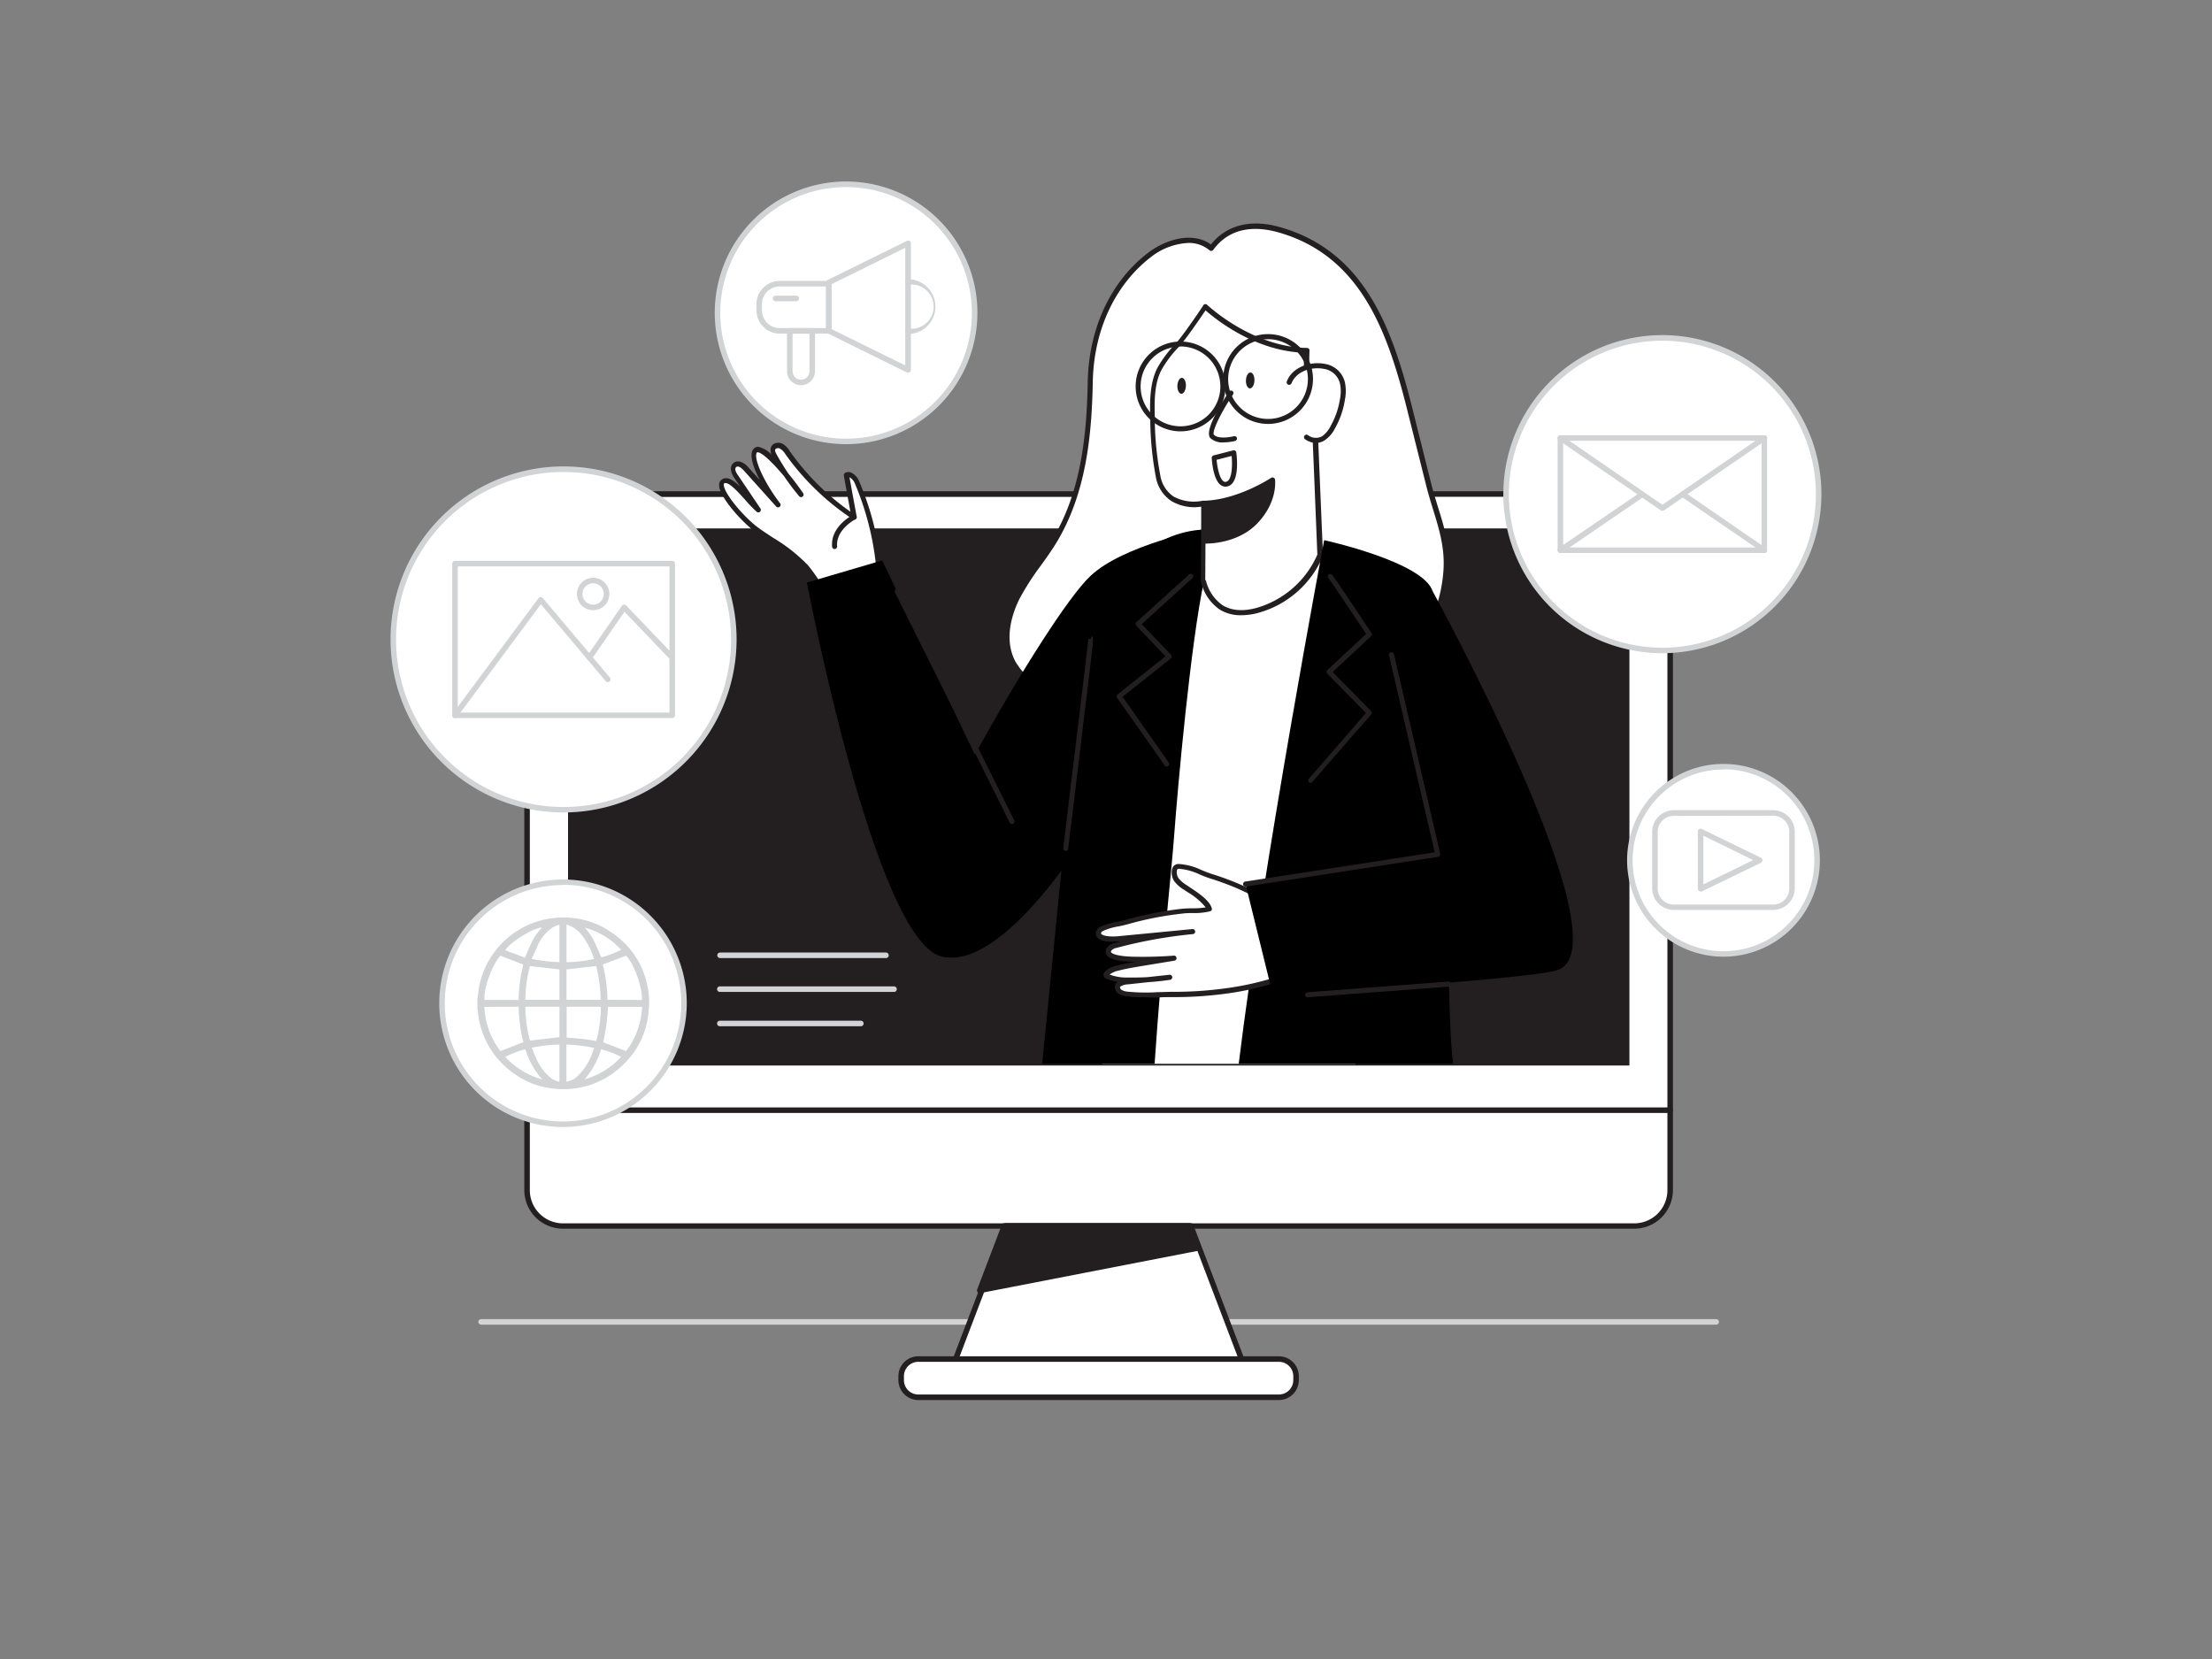 <svg xmlns="http://www.w3.org/2000/svg" viewBox="0 0 400 300"><rect x="0" y="0" width="400" height="300" fill="#808080" stroke="none"/><g id="_185_marketing_flatline" data-name="#185_marketing_flatline"><path d="M310.34,239.54H87a.5.5,0,1,1,0-1H310.34a.5.5,0,0,1,0,1Z" fill="#d1d3d4"/><rect x="95.34" y="89.37" width="206.64" height="132.32" rx="6.47" fill="#fff"/><path d="M295.52,222.19H101.81a7,7,0,0,1-7-7V95.83a7,7,0,0,1,7-7H295.52a7,7,0,0,1,7,7V215.22A7,7,0,0,1,295.52,222.19ZM101.81,89.87a6,6,0,0,0-6,6V215.22a6,6,0,0,0,6,6H295.52a6,6,0,0,0,6-6V95.83a6,6,0,0,0-6-6Z" fill="#231f20"/><path d="M302,201.26H95.34a.5.5,0,0,1-.5-.5.5.5,0,0,1,.5-.5H302a.5.5,0,0,1,.5.5A.5.5,0,0,1,302,201.26Z" fill="#231f20"/><polygon points="225.07 247.26 172.25 247.26 181.99 221.69 215.33 221.69 225.07 247.26" fill="#fff"/><path d="M225.07,247.76H172.25a.49.49,0,0,1-.41-.21.48.48,0,0,1-.06-.46l9.74-25.58a.5.5,0,0,1,.47-.32h33.34a.49.49,0,0,1,.47.32l9.74,25.58a.5.5,0,0,1,0,.46A.53.53,0,0,1,225.07,247.76Zm-52.1-1h51.38L215,222.19H182.33Z" fill="#231f20"/><rect x="162.96" y="245.76" width="71.41" height="6.9" rx="3.1" fill="#fff"/><path d="M231.27,253.17H166.05a3.6,3.6,0,0,1-3.59-3.6v-.71a3.6,3.6,0,0,1,3.59-3.6h65.22a3.61,3.61,0,0,1,3.6,3.6v.71A3.61,3.61,0,0,1,231.27,253.17Zm-65.22-6.91a2.6,2.6,0,0,0-2.59,2.6v.71a2.6,2.6,0,0,0,2.59,2.6h65.22a2.61,2.61,0,0,0,2.6-2.6v-.71a2.61,2.61,0,0,0-2.6-2.6Z" fill="#231f20"/><rect x="102.72" y="95.6" width="191.89" height="97.06" fill="#000000"/><rect x="102.72" y="95.6" width="191.89" height="97.06" fill="#231f20"/><polygon points="177.17 233.37 216.5 225.73 214.96 221.69 181.62 221.69 177.17 233.37" fill="#231f20"/><path d="M177.17,233.87a.49.49,0,0,1-.38-.18.51.51,0,0,1-.09-.5l4.45-11.68a.49.49,0,0,1,.47-.32H215a.5.5,0,0,1,.47.32l1.54,4a.51.51,0,0,1,0,.42.53.53,0,0,1-.35.25l-39.33,7.64ZM182,222.19l-4,10.52,37.86-7.36-1.2-3.16Z" fill="#231f20"/><path d="M159.08,104.65A52.53,52.53,0,0,0,155,87.28c-.35-.83-1.15-1.81-1.94-1.38.46,2.53.92,5.07,1.39,7.6a44.87,44.87,0,0,1-12-11.68,3.28,3.28,0,0,0-1.15-1.16,1.07,1.07,0,0,0-1.42.39,1.53,1.53,0,0,0,.26,1.29,45.66,45.66,0,0,0,4.82,7c-2.34-3.44-7.18-9.27-8.31-7.89s1.75,6.67,4.18,9.81L135,84.81c-.54-.59-1.41-1.23-2-.72s-.21,1.45.23,2.1l4.05,6c-2.06-1.8-4.93-6.14-6.42-5.13s3.2,6.64,6.21,8.81,6.38,3.9,8.84,6.67a29.91,29.91,0,0,1,3.76,5.89" fill="#fff"/><path d="M149.6,108.94a.47.47,0,0,1-.41-.24,29.23,29.23,0,0,0-3.69-5.8,29.53,29.53,0,0,0-6.05-4.77c-.9-.59-1.83-1.2-2.72-1.84-2.66-1.93-6.72-6.53-6.69-8.58a1.14,1.14,0,0,1,.49-1c.94-.64,2.08.09,3.3,1.28l-1.05-1.56c-.77-1.15-.82-2.17-.13-2.72s1.72-.27,2.66.78l2.09,2.33c-1.2-2.3-2-4.62-1.14-5.64a1.06,1.06,0,0,1,.87-.38,4.73,4.73,0,0,1,2.41,1.42,1.73,1.73,0,0,1-.11-1.37,1.26,1.26,0,0,1,.73-.68,1.7,1.7,0,0,1,1.31.06,3.55,3.55,0,0,1,1.31,1.3,45.17,45.17,0,0,0,11,11c-.4-2.18-.8-4.35-1.19-6.53a.47.47,0,0,1,.24-.49,1.28,1.28,0,0,1,1.05-.07,3,3,0,0,1,1.52,1.68,52.94,52.94,0,0,1,4.12,17.52.46.46,0,0,1-.91.06,51.88,51.88,0,0,0-4-17.22,2.23,2.23,0,0,0-1-1.18h0q.65,3.57,1.31,7.14a.46.46,0,0,1-.2.46.45.45,0,0,1-.5,0A45.92,45.92,0,0,1,142,82.09a2.88,2.88,0,0,0-1-1,.86.86,0,0,0-.59,0,.38.38,0,0,0-.22.19c-.1.22.07.57.24.89.66,1.18,1.37,2.33,2.12,3.45,1.14,1.39,2.13,2.75,2.67,3.55a.45.45,0,0,1-.72.55,44.87,44.87,0,0,1-2.7-3.59c-2-2.38-3.95-4.31-4.79-4.34-.1,0-.1,0-.12,0-.77.94,1.31,5.52,4.19,9.24a.46.46,0,0,1-.7.59l-5.83-6.49c-.33-.37-1-1-1.41-.68s0,1.07.32,1.5l4.05,6a.46.46,0,0,1-.08.59.43.43,0,0,1-.6,0,25.14,25.14,0,0,1-2.06-2.13c-1.3-1.46-3.1-3.44-3.81-3,0,0-.08.05-.08.23,0,1.56,3.68,5.93,6.3,7.83.87.63,1.8,1.23,2.69,1.82a30.08,30.08,0,0,1,6.23,4.92,30.17,30.17,0,0,1,3.82,6,.44.44,0,0,1-.19.61A.42.42,0,0,1,149.6,108.94Z" fill="#231f20"/><path d="M258.35,87.61l-3.25-13c-3.52-14.11-8.37-28.67-23.8-33-4.57-1.3-9.22-.78-12.25,3.35-3.12-2.62-8-1.21-11.23,1.27-7.22,5.54-10.5,14.22-10.67,22.9-.2,9.85-1.23,20.14-6.46,28.74-2.13,3.5-4.89,6.6-6.73,10.25s-2.68,8.17-.75,11.77a13.91,13.91,0,0,0,4.86,4.81c10,6.53,22.63,7.22,34.52,6.41,12.18-.83,25.35-3.63,33.11-13a26.35,26.35,0,0,0,5.78-14.49C262,97.58,259.72,93.11,258.35,87.61Z" fill="#fff"/><path d="M215.1,131.76c-8.68,0-18.9-1.27-27.28-6.76a14.59,14.59,0,0,1-5-5c-1.78-3.31-1.51-7.76.74-12.2a47.08,47.08,0,0,1,3.92-6.11c1-1.35,2-2.74,2.82-4.16,5.32-8.74,6.22-19.32,6.4-28.52.19-9.63,4.15-18.11,10.85-23.25,3.22-2.48,8.09-3.95,11.43-1.55,2.8-3.52,7.2-4.64,12.45-3.15,15.69,4.45,20.52,18.92,24.12,33.37l3.25,13c.38,1.5.82,2.93,1.25,4.31,1.17,3.78,2.27,7.34,1.9,11.72a26.89,26.89,0,0,1-5.89,14.74c-6.51,7.9-17.13,12.1-33.43,13.21C220.33,131.64,217.79,131.76,215.1,131.76Zm-.16-87.83a11.88,11.88,0,0,0-6.85,2.58c-6.47,5-10.3,13.2-10.48,22.55s-1.11,20-6.53,29c-.89,1.46-1.89,2.86-2.87,4.22a47.46,47.46,0,0,0-3.85,6c-1,2-3.06,7-.74,11.35a13.23,13.23,0,0,0,4.7,4.64c10.75,7,24.69,7,34.24,6.33,16-1.09,26.45-5.19,32.78-12.88A26,26,0,0,0,261,103.45c.35-4.2-.73-7.68-1.87-11.37-.43-1.39-.87-2.84-1.25-4.36h0l-3.26-13c-3.53-14.19-8.26-28.4-23.48-32.71-3.56-1-8.49-1.28-11.75,3.18a.44.44,0,0,1-.31.18.44.44,0,0,1-.35-.1A5.81,5.81,0,0,0,214.94,43.93Z" fill="#231f20"/><path d="M197.23,104.11c-4,3.71-12.86,17.7-20.95,32.36l-16.75-35.13-13.61,4s12.31,65,24.46,67.66,28.71-26.3,28.71-26.3l18.57-51S203.18,98.54,197.23,104.11Z" fill="#000000"/><path d="M245.13,192.37c-1.81-17.84-5.59-60.05-2.11-71.11,4.44-14.15,4.31-18.09,0-19.49s-16-8.86-24,0c0,0-18.39,10.33-21.95,28.15-2.61,13.05.43,45.86,2.25,62.45Z" fill="#fff"/><path d="M208.79,192.37c1.34-19.68,3.06-34.83,3.52-41.08.66-9,3-35,5.43-46.35,3.22-7.08,1.83-9.13,1.83-9.13s-18.11-2.54-23.5,24.48c-1.32,6.66-4.37,40.19-7.61,72.08Z" fill="#000000"/><path d="M217.69,91l-.09,13.91s1.41,7.77,9.87,5.4a17.52,17.52,0,0,0,11.24-10l-1-24.08a43.36,43.36,0,0,1-1.39-12.92C226.08,63.21,218,55.45,218,55.45s-3.54,5.31-5.07,7a21.14,21.14,0,0,0-3.18,4.19c-1.43,2.68-1.37,6-1.31,9a58.35,58.35,0,0,0,1,10.47C210.84,92.64,217.69,91,217.69,91Z" fill="#fff"/><path d="M224.46,111.25a7.11,7.11,0,0,1-3.86-1,8.38,8.38,0,0,1-3.45-5.18l.08-13.45a8.17,8.17,0,0,1-5.38-1A6.56,6.56,0,0,1,209,86.18,58.41,58.41,0,0,1,208,75.62c-.07-2.85-.14-6.39,1.35-9.2a21.7,21.7,0,0,1,3.25-4.29c1.49-1.63,5-6.88,5-6.93a.43.43,0,0,1,.33-.2.44.44,0,0,1,.36.12c.08.08,8.09,7.64,18.06,7.8a.45.45,0,0,1,.33.14.41.41,0,0,1,.12.32A40.55,40.55,0,0,0,238,75.09a6.07,6.07,0,0,1,.24,1.18h0s0,.46,1,24.08a.37.37,0,0,1,0,.18,17.83,17.83,0,0,1-11.55,10.25A11.66,11.66,0,0,1,224.46,111.25Zm-6.4-6.31a7.63,7.63,0,0,0,3,4.49c1.63,1,3.74,1.18,6.26.47a17.16,17.16,0,0,0,10.9-9.61c-.07-1.64-.95-23.82-1-24a7.15,7.15,0,0,0-.21-1,40.18,40.18,0,0,1-1.19-11.5c-9-.33-16.07-6.13-17.82-7.67-.89,1.32-3.52,5.18-4.82,6.6a20.49,20.49,0,0,0-3.11,4.1c-1.39,2.6-1.31,5.87-1.25,8.75a56.39,56.39,0,0,0,1,10.39,5.68,5.68,0,0,0,2.4,3.83,7.75,7.75,0,0,0,5.25.76.45.45,0,0,1,.39.09.46.46,0,0,1,.17.36l-.08,13.91Z" fill="#231f20"/><path d="M217.77,97.86s5.64.24,9.27-3.52,3.09-7.55,3.09-7.55S224,90.88,217.69,91Z" fill="#231f20"/><path d="M218,98.3h-.27a.43.43,0,0,1-.42-.44L217.25,91a.44.44,0,0,1,.43-.45c6.13-.13,12.15-4.12,12.21-4.16a.45.45,0,0,1,.42,0,.44.44,0,0,1,.26.34c0,.16.52,4-3.21,7.92C224.05,98.08,219.22,98.3,218,98.3Zm.11-6.85.07,6c1.34,0,5.63-.39,8.52-3.38a10,10,0,0,0,3-6.47C228,88.61,223.22,91.2,218.13,91.45Z" fill="#231f20"/><path d="M222.61,71s-4.47,6.69-3.41,7.85,4,.39,4,.39" fill="#fff"/><path d="M221.26,80a3.24,3.24,0,0,1-2.39-.78c-1.17-1.28,2-6.3,3.37-8.39a.45.45,0,0,1,.62-.13.46.46,0,0,1,.12.62c-2.28,3.41-3.89,6.82-3.45,7.3.72.79,2.84.45,3.6.26a.44.44,0,0,1,.54.32.45.45,0,0,1-.32.54A9.55,9.55,0,0,1,221.26,80Z" fill="#231f20"/><ellipse cx="213.48" cy="69.89" rx="1.44" ry="0.77" transform="matrix(0.04, -1, 1, 0.04, 135.25, 280.45)" fill="#231f20"/><ellipse cx="226.09" cy="68.8" rx="1.44" ry="0.77" transform="translate(148.45 292.01) rotate(-87.75)" fill="#231f20"/><path d="M219.57,82.81l3.55-.91s.73,5.2-1.27,5.66S219.57,82.81,219.57,82.81Z" fill="#fff"/><path d="M221.6,88a1.47,1.47,0,0,1-.88-.31c-1.36-1-1.58-4.49-1.6-4.89a.44.44,0,0,1,.34-.45l3.55-.91a.45.45,0,0,1,.36.06.46.46,0,0,1,.19.31c.08.57.72,5.62-1.62,6.15A1.86,1.86,0,0,1,221.6,88ZM220,83.15c.12,1.34.51,3.33,1.22,3.86a.54.54,0,0,0,.5.11c1.1-.25,1.15-3,1-4.67Z" fill="#231f20"/><path d="M233.1,69.15c.94-2.44,4-3.34,6.4-2.87a4,4,0,0,1,3.25,3,7.59,7.59,0,0,1,0,2.89,15.06,15.06,0,0,1-1.73,5,5.35,5.35,0,0,1-1.73,2,2.72,2.72,0,0,1-3.09-.2" fill="#fff"/><path d="M238,80.1a3.55,3.55,0,0,1-2-.67.46.46,0,0,1-.11-.64.45.45,0,0,1,.63-.11,2.33,2.33,0,0,0,2.59.19A5.07,5.07,0,0,0,240.64,77a14.47,14.47,0,0,0,1.68-4.9,7,7,0,0,0,0-2.71,3.52,3.52,0,0,0-2.89-2.68c-2.23-.45-5,.4-5.88,2.59a.46.46,0,0,1-.59.26.45.45,0,0,1-.26-.59c1-2.64,4.31-3.68,6.91-3.16a4.42,4.42,0,0,1,3.6,3.36,7.81,7.81,0,0,1,0,3.07,15.31,15.31,0,0,1-1.79,5.2,5.7,5.7,0,0,1-1.88,2.18A2.93,2.93,0,0,1,238,80.1Z" fill="#231f20"/><path d="M262.76,192.37c-.07-.59-.13-1.17-.18-1.72-1.47-16.48,0-72.56-3.51-83.73-1.69-5.33-19.62-9.24-19.62-9.24S228.36,156.57,224,192.37Z" fill="#000000"/><path d="M235.87,164.59c-4.21-.72-8.07-2.68-12-4.34-1.58-.67-3.2-1.27-4.84-1.78-1.93-.6-3.77-1.74-5.84-1.8-1.27,0-.94,1.77-.47,2.44a6.6,6.6,0,0,0,1.76,1.48c1.21.83,3.75,2.34,4.18,3.79-1.55.45-3.25.21-4.85.39s-3.46.45-5.17.78-3.35.73-5,1.2a25.59,25.59,0,0,0-4.35,1.17c-.33.16-.69.42-.71.79-.08,1.3,2.85,1.15,3.59,1.07l13.51-1.36a85.09,85.09,0,0,0-14,2.53,1.83,1.83,0,0,0-1.14.65c-1.12,1.72,3.68,1.81,4.22,1.82q3.75.09,7.48-.18l-6.07,1c-1.36.23-2.73.45-4.06.79a4.09,4.09,0,0,0-2,1,.38.38,0,0,0-.13.26c0,.14.15.23.27.29a8.85,8.85,0,0,0,3.61.64,44.47,44.47,0,0,0,7.56-.5l-7.5.8a2.79,2.79,0,0,0-1.83.66,1,1,0,0,0,.45,1.17,2.86,2.86,0,0,0,1.29.39,65.52,65.52,0,0,0,8.29,0,66.31,66.31,0,0,0,9-.57,53.47,53.47,0,0,0,17-5.09" fill="#fff"/><path d="M206.79,180.34a23.16,23.16,0,0,1-3-.17,3.21,3.21,0,0,1-1.49-.46,1.49,1.49,0,0,1-.61-1.72.57.57,0,0,1,.08-.13,2.17,2.17,0,0,1,.37-.32,6.6,6.6,0,0,1-2.06-.57.79.79,0,0,1-.54-.68.86.86,0,0,1,.26-.6,4.56,4.56,0,0,1,2.23-1.1c1.14-.29,2.31-.5,3.46-.69l-.71,0c-2.71-.06-4.29-.5-4.72-1.31a1.14,1.14,0,0,1,.12-1.22,2.27,2.27,0,0,1,1.4-.84l1.24-.33-.58.06c-.46,0-2.82.24-3.72-.62a1.2,1.2,0,0,1-.37-.94,1.46,1.46,0,0,1,1-1.17,12.3,12.3,0,0,1,2.91-.85c.52-.11,1-.22,1.51-.35,1.65-.47,3.34-.87,5-1.2s3.48-.61,5.21-.8c.62-.06,1.25-.07,1.86-.08a13.26,13.26,0,0,0,2.39-.17,12.34,12.34,0,0,0-3.24-2.73l-.73-.48a6.39,6.39,0,0,1-1.69-1.48,2.75,2.75,0,0,1-.32-2.51,1.19,1.19,0,0,1,1.17-.64,11.26,11.26,0,0,1,4.11,1.12c.64.26,1.24.5,1.86.7a51,51,0,0,1,4.88,1.79l2.17.95a42.23,42.23,0,0,0,9.7,3.36.46.46,0,0,1-.15.9,43.11,43.11,0,0,1-9.92-3.42l-2.16-1c-1.62-.68-3.23-1.28-4.79-1.76a20.21,20.21,0,0,1-1.93-.73,10.88,10.88,0,0,0-3.79-1.05.36.36,0,0,0-.34.16,1.88,1.88,0,0,0,.26,1.55,5.44,5.44,0,0,0,1.46,1.25l.71.48c1.36.9,3.41,2.26,3.83,3.67a.47.47,0,0,1,0,.35.45.45,0,0,1-.27.22,11.68,11.68,0,0,1-3.16.33c-.61,0-1.19,0-1.77.08-1.71.19-3.44.45-5.14.78s-3.32.73-4.95,1.19c-.51.14-1,.25-1.57.36a11.57,11.57,0,0,0-2.7.78c-.28.14-.45.29-.46.4a.26.26,0,0,0,.1.23c.41.39,1.85.48,3,.37L215.67,168h0a.46.46,0,0,1,.09.91h0a84.6,84.6,0,0,0-13.9,2.51,1.57,1.57,0,0,0-.88.45c-.13.2-.09.28-.08.3.19.36,1.49.77,3.91.83s5,0,7.45-.19a.45.45,0,0,1,.49.4.46.46,0,0,1-.38.51l-6.07,1c-1.33.22-2.7.45-4,.79a4,4,0,0,0-1.65.72,8.77,8.77,0,0,0,3.29.54c1.18,0,2.36,0,3.54-.07l4-.43a.46.46,0,0,1,.5.4.46.46,0,0,1-.38.51c-1.33.2-2.66.34-4,.43L204,178a2.72,2.72,0,0,0-1.47.45.67.67,0,0,0,.3.56,2.64,2.64,0,0,0,1.08.31,33.24,33.24,0,0,0,5.47.09c.92,0,1.84-.07,2.77-.06a67.45,67.45,0,0,0,9-.57,53.11,53.11,0,0,0,16.86-5,.46.46,0,0,1,.61.2.47.47,0,0,1-.2.62,53.83,53.83,0,0,1-17.15,5.14,69.28,69.28,0,0,1-9.08.57c-.92,0-1.83,0-2.74.06S207.67,180.34,206.79,180.34Z" fill="#231f20"/><path d="M259.07,106.92s35.26,64.16,22.62,68.48c-5.18,1.76-51.53,4.48-51.53,4.48l-4.92-20L260,154.49Z" fill="#000000"/><path d="M213.48,78a8.12,8.12,0,1,1,8.12-8.12A8.13,8.13,0,0,1,213.48,78Zm0-15.33a7.21,7.21,0,1,0,7.2,7.21A7.22,7.22,0,0,0,213.48,62.65Z" fill="#231f20"/><path d="M229.31,76.66a8.12,8.12,0,1,1,8.12-8.12A8.13,8.13,0,0,1,229.31,76.66Zm0-15.32a7.21,7.21,0,1,0,7.2,7.2A7.21,7.21,0,0,0,229.31,61.34Z" fill="#231f20"/><path d="M225.24,160.32a.46.46,0,0,1-.45-.38.47.47,0,0,1,.39-.53l34.26-5.29-8.26-35.62a.46.46,0,0,1,.34-.55.45.45,0,0,1,.55.35l8.37,36.09a.47.47,0,0,1-.07.36.46.46,0,0,1-.31.19l-34.75,5.38Z" fill="#231f20"/><path d="M192.67,153.87h0a.46.46,0,0,1-.4-.51c1.55-12.86,4.51-37.3,4.55-37.83l.45,0,.1-.46c.42.09.42.09-.34,6.42l-3.86,31.94A.45.45,0,0,1,192.67,153.87Z" fill="#231f20"/><path d="M183,149a.46.46,0,0,1-.41-.25l-20.76-41.63a.47.47,0,0,1,.21-.62.46.46,0,0,1,.61.21l20.76,41.63a.46.46,0,0,1-.2.61A.54.54,0,0,1,183,149Z" fill="#231f20"/><path d="M237,141.56a.48.48,0,0,1-.3-.11.46.46,0,0,1,0-.64l10.31-11.88-7-7.11a.51.51,0,0,1-.13-.33.48.48,0,0,1,.15-.32l7-6.53c-2.63-4-6.47-9.72-6.83-10.11a.46.46,0,0,1,.65-.64c.47.47,6,8.89,7.16,10.57a.46.46,0,0,1-.07.58L241,121.52l6.93,7.07a.45.45,0,0,1,0,.62L237.31,141.4A.43.43,0,0,1,237,141.56Z" fill="#231f20"/><path d="M211,138.63a.45.45,0,0,1-.37-.2L202,126.19a.45.45,0,0,1,.09-.62l8.66-6.89-5.27-5.52a.47.47,0,0,1-.13-.34.48.48,0,0,1,.15-.32l9.52-8.62a.45.45,0,0,1,.61.67l-9.17,8.31,5.3,5.55a.44.44,0,0,1,.12.34.47.47,0,0,1-.17.33L203,126l8.35,11.89a.47.47,0,0,1-.11.64A.53.53,0,0,1,211,138.63Z" fill="#231f20"/><path d="M150.92,99.28a.46.46,0,0,1-.45-.42c-.31-3.64,3.6-5.68,3.77-5.76a.45.45,0,0,1,.61.19.46.46,0,0,1-.19.62s-3.54,1.85-3.28,4.88a.46.46,0,0,1-.42.49Z" fill="#231f20"/><circle cx="101.81" cy="181.42" r="21.88" fill="#fff"/><path d="M101.81,203.8a22.38,22.38,0,1,1,22.38-22.38A22.41,22.41,0,0,1,101.81,203.8Zm0-43.76a21.38,21.38,0,1,0,21.38,21.38A21.41,21.41,0,0,0,101.81,160Z" fill="#d1d3d4"/><path d="M101,165.91h1.75a.73.73,0,0,0,.2.05,14.65,14.65,0,0,1,7.39,2.5,15.16,15.16,0,0,1,6.93,14.59,14.56,14.56,0,0,1-4.22,9.1,15.23,15.23,0,0,1-12.84,4.71,14.61,14.61,0,0,1-6.93-2.5,15.35,15.35,0,0,1-6.78-10.69c-.07-.44-.11-.89-.17-1.34v-1.76l.06-.32c.09-.66.14-1.33.28-2a15.51,15.51,0,0,1,13-12.19C100.06,166,100.52,166,101,165.91Zm12.22,24.16a14.15,14.15,0,0,0,2.89-8h-6.15c-.1,1.11-.16,2.19-.31,3.27s-.37,2.14-.55,3.15Zm-25.63-8a14.16,14.16,0,0,0,2.9,8l4.15-1.61a28.86,28.86,0,0,1-.85-6.41Zm28.49-1.25c.13-2.29-1.54-6.81-2.89-8L109,174.41a27.71,27.71,0,0,1,.85,6.39Zm-21.43-6.39-4.15-1.61c-1.5,1.58-3.14,6.12-2.87,8h6.16A27.72,27.72,0,0,1,94.63,174.41Zm7.82,13.2c.92.08,1.81.12,2.69.22s1.77.26,2.67.39c0-.07,0-.16.07-.24a26.68,26.68,0,0,0,.76-5.63c0-.26-.06-.32-.31-.32h-5.6l-.28,0ZM95,182.05a25.59,25.59,0,0,0,.82,6.12l5.35-.61v-5.51Zm13.62-1.25a26.23,26.23,0,0,0-.81-6.11l-5.37.61v5.5Zm-12.8-6.11A25.41,25.41,0,0,0,95,180.8h6.17v-5.5Zm11.61-1.28a14.29,14.29,0,0,0-1.83-3.79,6.41,6.41,0,0,0-2.09-2c-.33-.18-.69-.29-1.07-.45V174A25.35,25.35,0,0,0,107.45,173.41Zm-5,15.48v6.72a3.89,3.89,0,0,0,2-1,10.79,10.79,0,0,0,2.61-4c.14-.35.26-.71.41-1.1A27.34,27.34,0,0,0,102.47,188.89Zm-1.27,6.74v-6.74a27,27,0,0,0-5,.57c.3.72.55,1.4.87,2.06a9.07,9.07,0,0,0,2.27,3.14A4,4,0,0,0,101.2,195.63Zm-5-22.23a27.51,27.51,0,0,0,5,.57v-6.74a3.71,3.71,0,0,0-1.42.62,7.69,7.69,0,0,0-2.37,2.82C97,171.55,96.57,172.46,96.15,173.4Zm16.17,17.72a18,18,0,0,0-3.63-1.38,14.53,14.53,0,0,1-3,5.44A14.26,14.26,0,0,0,112.32,191.12ZM98,167.74c-1.54,0-5.82,2.68-6.63,4.1l3.55,1.33c.45-1,.84-2,1.29-2.89A10.08,10.08,0,0,1,98,167.74Zm-6.64,23.38a14.42,14.42,0,0,0,6.71,4.08A14.34,14.34,0,0,1,95,189.74,17.46,17.46,0,0,0,91.35,191.12Zm14.38-23.38a11.86,11.86,0,0,1,1.74,2.55c.44.92.83,1.86,1.26,2.82a17.19,17.19,0,0,0,3.58-1.36A13.84,13.84,0,0,0,105.73,167.74Z" fill="#d1d3d4"/><circle cx="311.67" cy="155.53" r="16.93" fill="#fff"/><path d="M311.67,173a17.43,17.43,0,1,1,17.42-17.42A17.44,17.44,0,0,1,311.67,173Zm0-33.85a16.43,16.43,0,1,0,16.42,16.43A16.45,16.45,0,0,0,311.67,139.1Z" fill="#d1d3d4"/><path d="M320.66,164.54h-18a3.9,3.9,0,0,1-3.89-3.9V150.41a3.9,3.9,0,0,1,3.89-3.9h18a3.9,3.9,0,0,1,3.89,3.9v10.23A3.9,3.9,0,0,1,320.66,164.54Zm-18-17a2.9,2.9,0,0,0-2.89,2.9v10.23a2.9,2.9,0,0,0,2.89,2.9h18a2.89,2.89,0,0,0,2.89-2.9V150.41a2.89,2.89,0,0,0-2.89-2.9Z" fill="#d1d3d4"/><path d="M307.53,161.22a.52.52,0,0,1-.5-.5V150.33a.49.49,0,0,1,.24-.42.51.51,0,0,1,.48,0l10.69,5.2a.49.49,0,0,1,.28.45.51.51,0,0,1-.28.45l-10.69,5.19A.54.54,0,0,1,307.53,161.22Zm.5-10.09v8.79l9-4.39Z" fill="#d1d3d4"/><circle cx="101.92" cy="115.63" r="30.78" fill="#fff"/><path d="M101.92,146.92a31.29,31.29,0,1,1,31.28-31.29A31.33,31.33,0,0,1,101.92,146.92Zm0-61.57a30.29,30.29,0,1,0,30.28,30.28A30.32,30.32,0,0,0,101.92,85.35Z" fill="#d1d3d4"/><path d="M121.56,129.85H82.28a.5.5,0,0,1-.5-.5V101.92a.5.5,0,0,1,.5-.5h39.28a.5.5,0,0,1,.5.5v27.43A.5.5,0,0,1,121.56,129.85Zm-38.78-1h38.28V102.42H82.78Z" fill="#d1d3d4"/><path d="M82.28,129.85a.47.47,0,0,1-.3-.1.51.51,0,0,1-.11-.7l15.51-20.88a.48.48,0,0,1,.38-.2.5.5,0,0,1,.4.18l12.13,14.38a.5.5,0,1,1-.76.65L97.8,109.27,82.68,129.65A.51.51,0,0,1,82.28,129.85Z" fill="#d1d3d4"/><path d="M106.58,119.41a.51.51,0,0,1-.28-.09.5.5,0,0,1-.13-.69l6.28-9.08a.51.51,0,0,1,.78-.06l8.69,9.07a.51.51,0,0,1-.73.7l-8.26-8.63L107,119.19A.52.52,0,0,1,106.58,119.41Z" fill="#d1d3d4"/><path d="M107.27,110.34a2.93,2.93,0,1,1,2.92-2.93A2.93,2.93,0,0,1,107.27,110.34Zm0-4.86a1.93,1.93,0,1,0,1.92,1.93A1.93,1.93,0,0,0,107.27,105.48Z" fill="#d1d3d4"/><path d="M236.4,180.34a.46.46,0,0,1,0-.91l25.51-1.93a.44.44,0,0,1,.49.42.45.45,0,0,1-.42.49l-25.51,1.93Z" fill="#231f20"/><circle cx="300.61" cy="89.37" r="28.26" fill="#fff"/><path d="M300.61,118.12a28.76,28.76,0,1,1,28.76-28.75A28.79,28.79,0,0,1,300.61,118.12Zm0-56.51a27.76,27.76,0,1,0,27.76,27.76A27.79,27.79,0,0,0,300.61,61.61Z" fill="#d1d3d4"/><path d="M319.05,100H282.17a.5.5,0,0,1-.5-.5V79.21a.5.5,0,0,1,.5-.5h36.88a.5.5,0,0,1,.5.5V99.53A.5.5,0,0,1,319.05,100Zm-36.38-1h35.88V79.71H282.67Z" fill="#d1d3d4"/><path d="M300.62,92.38a.6.6,0,0,1-.29-.08L281.89,79.62a.5.5,0,0,1,.56-.83l18.17,12.49,18.15-12.49a.5.5,0,0,1,.56.83L300.9,92.3A.6.6,0,0,1,300.62,92.38Z" fill="#d1d3d4"/><path d="M282.17,100a.49.49,0,0,1-.41-.22.5.5,0,0,1,.13-.7L296.67,89a.5.5,0,0,1,.56.83L282.45,99.94A.47.47,0,0,1,282.17,100Z" fill="#d1d3d4"/><path d="M319.05,100a.47.47,0,0,1-.28-.09L304,89.78a.5.5,0,0,1,.56-.83l14.77,10.16a.5.5,0,0,1,.13.7A.49.49,0,0,1,319.05,100Z" fill="#d1d3d4"/><circle cx="152.98" cy="56.58" r="23.24" fill="#fff"/><path d="M153,80.32a23.75,23.75,0,1,1,23.75-23.74A23.77,23.77,0,0,1,153,80.32Zm0-46.49a22.75,22.75,0,1,0,22.75,22.75A22.77,22.77,0,0,0,153,33.83Z" fill="#d1d3d4"/><path d="M149.89,60.33H141a4.21,4.21,0,0,1-4.21-4.2V55A4.21,4.21,0,0,1,141,50.8h8.87a.5.5,0,0,1,.5.5v8.53A.5.5,0,0,1,149.89,60.33ZM141,51.8a3.21,3.21,0,0,0-3.21,3.2v1.13a3.21,3.21,0,0,0,3.21,3.2h8.37V51.8Z" fill="#d1d3d4"/><path d="M164.2,67.4a.54.54,0,0,1-.22-.05l-14.31-7.07a.5.5,0,0,1-.28-.45V51.07a.51.51,0,0,1,.28-.45L164,43.56a.48.48,0,0,1,.48,0,.49.49,0,0,1,.24.42V66.9a.52.52,0,0,1-.5.5Zm-13.81-7.88,13.31,6.57V44.81l-13.31,6.57Z" fill="#d1d3d4"/><path d="M164.2,60.4a.5.5,0,0,1-.5-.5.5.5,0,0,1,.5-.5,4,4,0,1,0,0-7.9.5.5,0,0,1-.5-.5.5.5,0,0,1,.5-.5,4.95,4.95,0,1,1,0,9.9Z" fill="#d1d3d4"/><path d="M144.85,69.65a2.52,2.52,0,0,1-2.53-2.52v-7.3a.5.5,0,0,1,.5-.5h4.06a.51.51,0,0,1,.5.5v7.3A2.53,2.53,0,0,1,144.85,69.65Zm-1.53-9.32v6.8a1.53,1.53,0,0,0,3.06,0v-6.8Z" fill="#d1d3d4"/><path d="M144,54.47h-3.75a.5.5,0,0,1,0-1H144a.5.5,0,0,1,0,1Z" fill="#d1d3d4"/><path d="M155.67,185.58h-25.5a.5.5,0,0,1,0-1h25.5a.5.5,0,0,1,0,1Z" fill="#d1d3d4"/><path d="M161.67,179.37h-31.5a.5.5,0,0,1-.5-.5.5.5,0,0,1,.5-.5h31.5a.51.51,0,0,1,.5.5A.5.5,0,0,1,161.67,179.37Z" fill="#d1d3d4"/><path d="M160.21,173.25h-30a.5.5,0,0,1-.5-.5.5.5,0,0,1,.5-.5h30a.5.5,0,0,1,.5.5A.5.5,0,0,1,160.21,173.25Z" fill="#d1d3d4"/></g></svg>